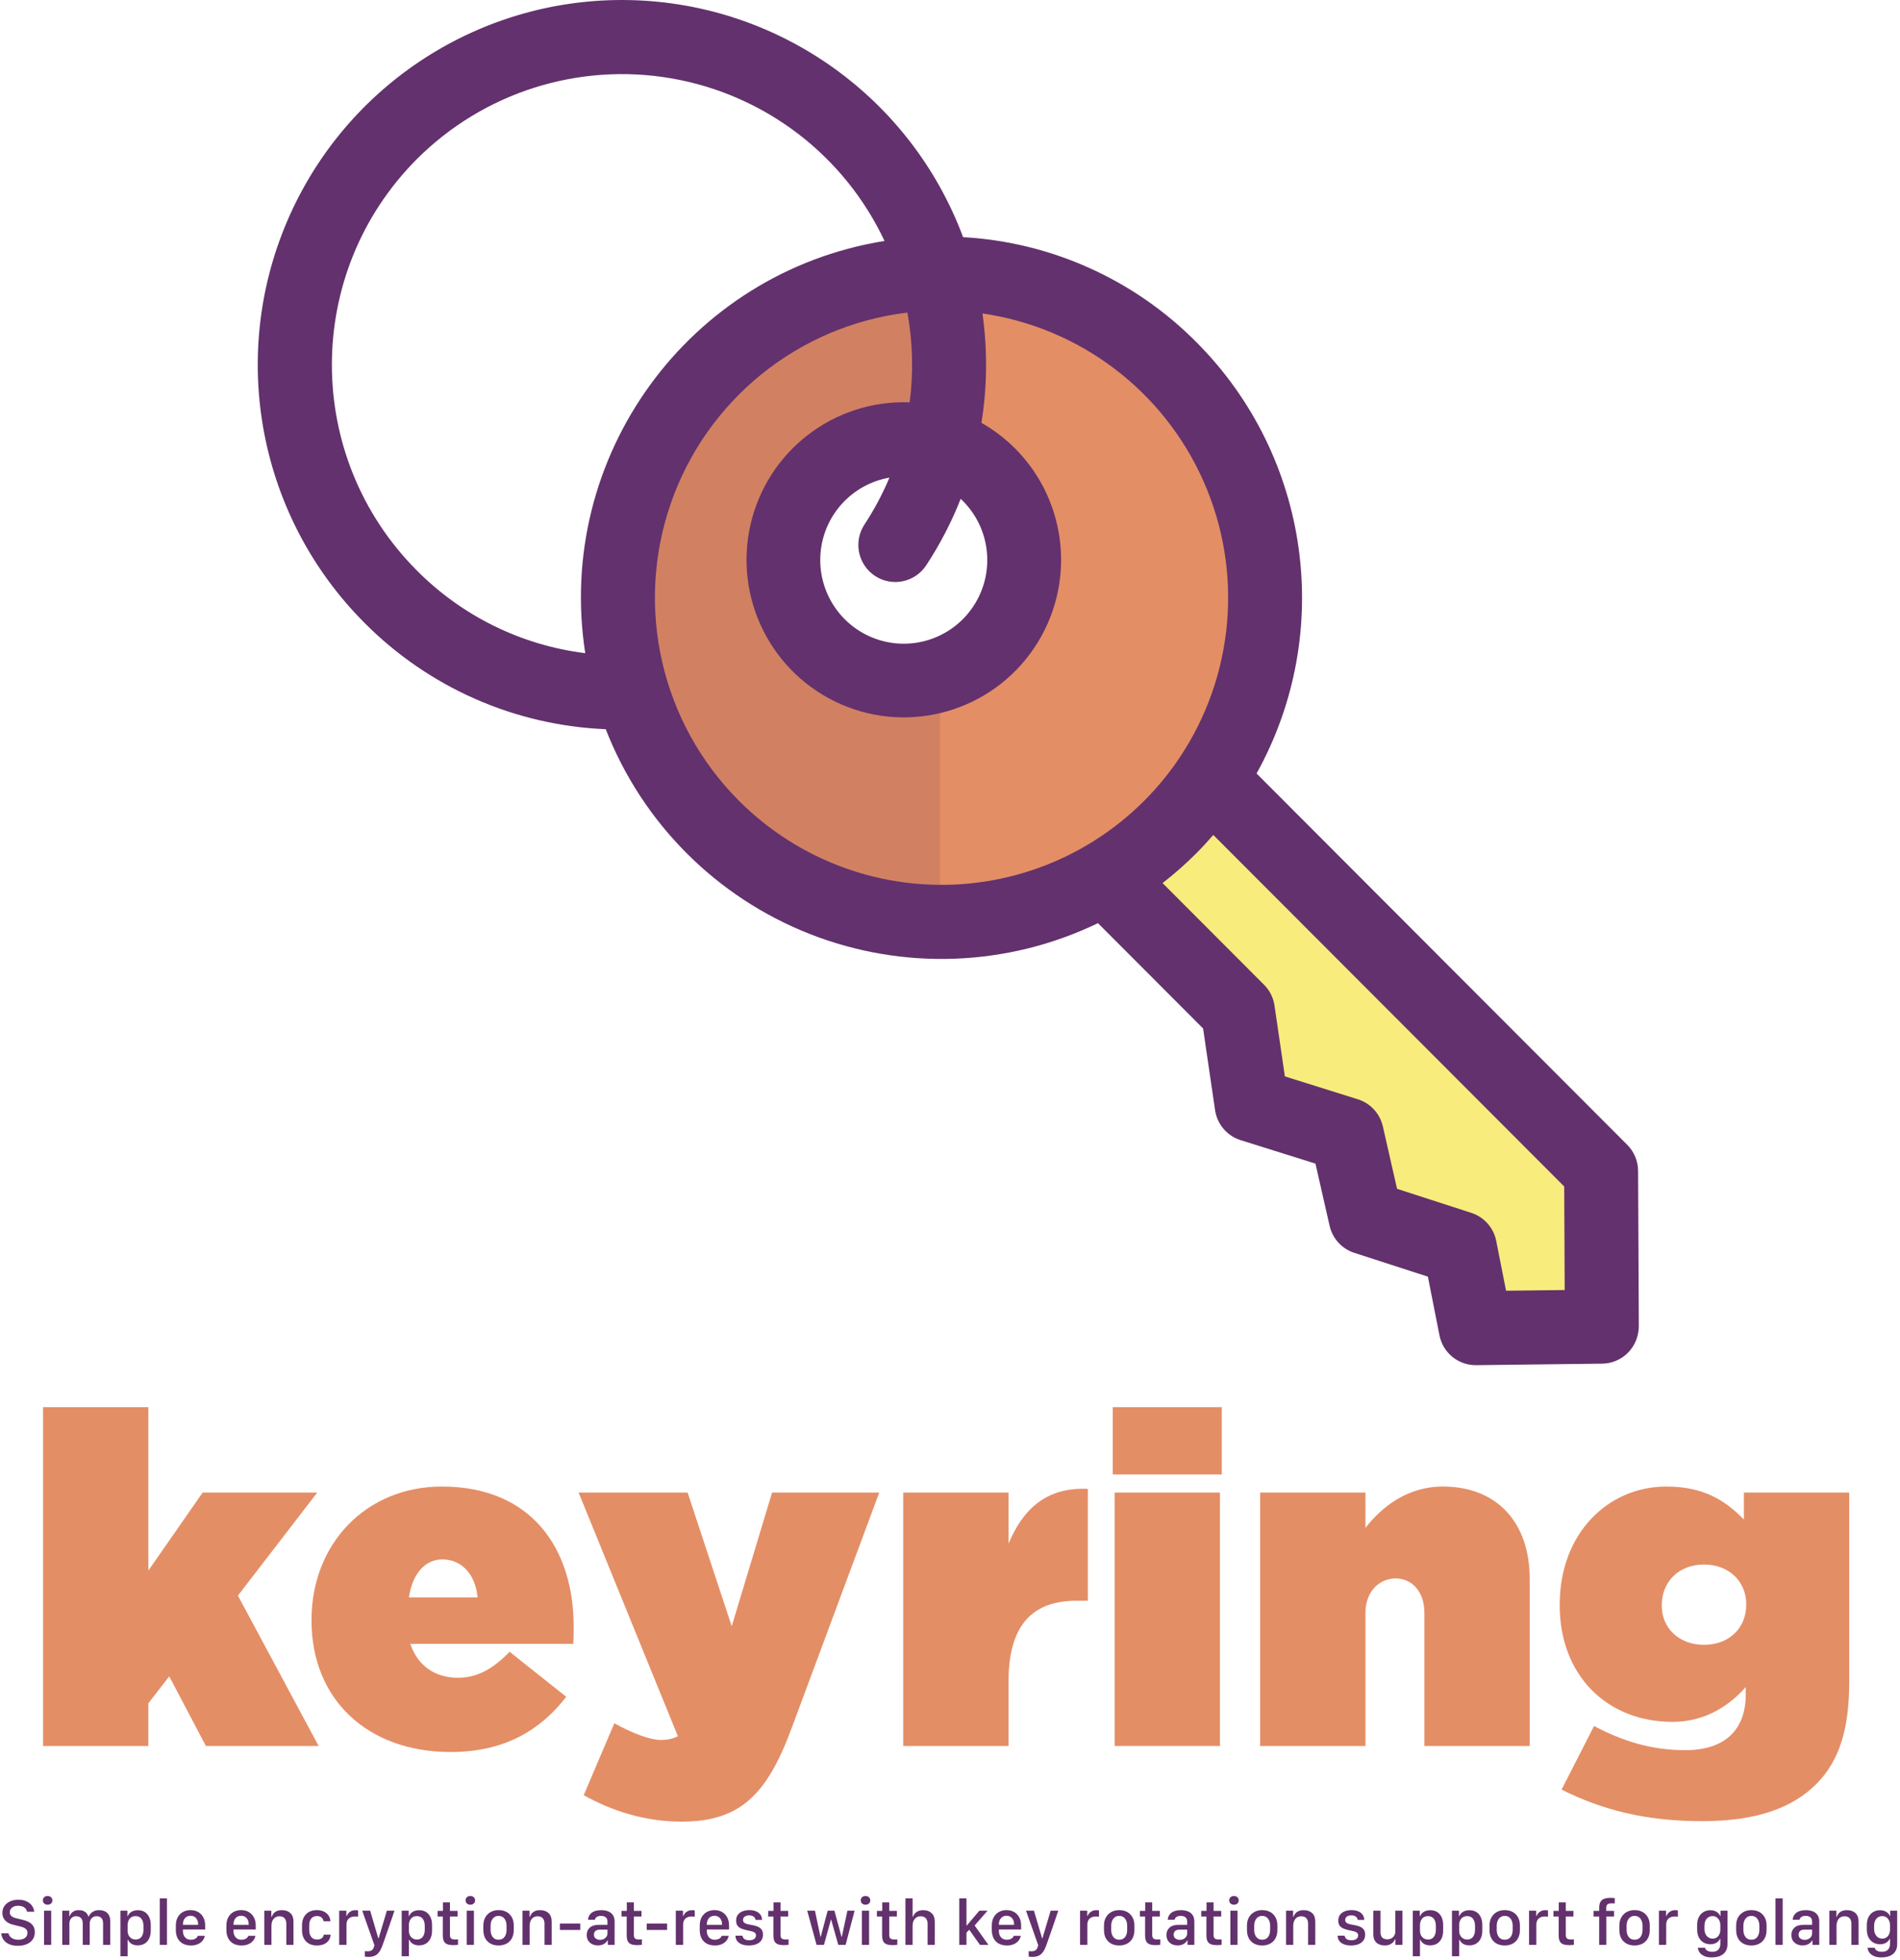 <?xml version="1.0" encoding="UTF-8"?>
<svg width="516px" height="532px" viewBox="0 0 516 532" version="1.1" xmlns="http://www.w3.org/2000/svg" xmlns:xlink="http://www.w3.org/1999/xlink">
    <title>Group 2</title>
    <g id="Page-1" stroke="none" stroke-width="1" fill="none" fill-rule="evenodd">
        <g id="Group-2" transform="translate(0.34, 0)" fill-rule="nonzero">
            <g id="Group" transform="translate(69.66, 0)">
                <path d="M185.092,120.71 C169.312,115.83 152.372,123.504 145.62,138.603 C138.868,153.697 144.426,171.463 158.576,180.006 C172.721,188.544 191.007,185.17 201.186,172.144 C211.364,159.114 210.231,140.532 198.553,128.838 C194.791,125.071 190.175,122.281 185.092,120.71 Z M184.255,74.256 C226.321,73.562 262.981,102.804 271.699,144.02 C280.417,185.231 258.752,226.852 220.022,243.295 C181.291,259.739 136.353,246.395 112.835,211.465 C89.318,176.535 93.816,129.816 123.563,100.028 C139.67,83.851 161.448,74.606 184.255,74.256 Z" id="Shape" fill="#E48E66"></path>
                <path d="M185.092,120.71 C185.166,120.736 185.236,120.762 185.306,120.784 L185.306,74.265 C184.957,74.265 184.608,74.252 184.255,74.255 C136.078,75.038 97.513,114.52 97.801,162.772 C98.088,211.02 137.124,250.04 185.306,250.245 L185.306,183.183 C171.893,187.435 157.263,182.612 148.999,171.21 C140.729,159.808 140.677,144.391 148.868,132.932 C157.059,121.474 171.653,116.554 185.092,120.714 L185.092,120.71 Z" id="Path" fill="#D18162"></path>
                <path d="M364.827,317.913 L365.028,359.862 L364.993,360.154 L330.778,360.564 L326.493,338.844 L300.883,330.55 L295.761,308.035 L269.929,299.933 L266.189,274.454 L230.68,238.895 L230.244,238.136 C241.534,231.462 251.202,222.365 258.556,211.496 L364.827,317.913 Z" id="Path" fill="#F8EC7D"></path>
                <path d="M254.938,92.917 C238.055,75.889 215.479,65.727 191.557,64.382 C177.411,26.463 141.64,0.979 101.227,0.028 C60.813,-0.924 23.892,22.853 7.981,60.065 C-7.926,97.282 0.387,140.445 28.97,169.071 C46.398,186.632 69.806,196.951 94.509,197.964 C104.422,223.399 124.483,243.54 149.857,253.532 C175.232,263.528 203.618,262.471 228.182,250.616 L256.734,279.212 L259.99,301.395 C260.553,305.215 263.247,308.375 266.926,309.527 L287.252,315.9 L291.093,332.78 C291.877,336.238 294.423,339.027 297.793,340.118 L317.784,346.587 L320.927,362.511 C321.855,367.221 325.983,370.617 330.778,370.617 L330.9,370.617 L365.115,370.203 C370.163,370.146 374.383,366.335 374.971,361.311 L375.002,361.023 C375.05,360.621 375.071,360.215 375.071,359.809 L374.871,317.86 C374.858,315.211 373.798,312.67 371.928,310.798 L271.259,209.99 C292.518,171.69 285.862,123.918 254.938,92.917 Z M167.616,156.338 C172.25,159.398 178.479,158.119 181.531,153.483 C185.271,147.809 188.409,141.759 190.898,135.429 C191.081,135.604 191.269,135.765 191.448,135.949 C198.858,143.339 200.262,154.841 194.843,163.802 C189.429,172.76 178.597,176.85 168.623,173.702 C158.65,170.551 152.12,160.982 152.813,150.532 C153.506,140.082 161.243,131.466 171.548,129.667 C169.687,134.111 167.416,138.376 164.765,142.405 C161.714,147.045 162.991,153.282 167.621,156.338 L167.616,156.338 Z M43.172,43.233 C61.319,25.066 87.164,16.881 112.447,21.294 C137.726,25.708 159.282,42.168 170.219,65.413 C116.989,73.968 80.665,123.979 88.939,177.325 C71.602,175.169 55.491,167.255 43.176,154.845 C12.453,124.001 12.453,74.077 43.172,43.233 Z M130.66,217.371 C109.592,196.27 102.399,164.977 112.138,136.774 C121.88,108.571 146.845,88.412 176.435,84.859 C177.891,92.904 178.1,101.128 177.045,109.234 C156.531,108.47 138.375,122.425 133.811,142.466 C129.243,162.51 139.561,182.97 158.379,191.185 C177.198,199.404 199.189,193.053 210.75,176.068 C222.315,159.084 220.17,136.263 205.654,121.727 C202.938,119.021 199.874,116.685 196.539,114.795 C198.117,104.965 198.209,94.951 196.814,85.095 C223.335,88.936 246.019,106.161 256.869,130.693 C267.719,155.225 265.213,183.62 250.235,205.869 C237.236,225.167 216.299,237.634 193.161,239.865 C170.023,242.091 147.102,233.845 130.668,217.38 L130.66,217.371 Z M354.937,350.215 L339.013,350.407 L336.345,336.892 C335.639,333.313 333.049,330.397 329.584,329.271 L309.41,322.741 L305.556,305.8 C304.759,302.308 302.174,299.505 298.765,298.436 L278.948,292.22 L276.128,272.991 C275.814,270.852 274.82,268.871 273.29,267.343 L245.727,239.738 C248.966,237.219 252.048,234.5 254.947,231.597 C256.529,230.008 258.038,228.354 259.507,226.673 L354.806,322.103 L354.937,350.215 Z" id="Shape" fill="#63316D"></path>
            </g>
            <g id="Simple-encryption-at" transform="translate(0, 514.723)" fill="#63316D">
                <path d="M0,10.123 C0.035,10.603 0.157,11.049 0.365,11.461 C0.574,11.872 0.869,12.232 1.248,12.541 C1.628,12.849 2.088,13.089 2.627,13.261 C3.167,13.432 3.786,13.518 4.485,13.518 C5.453,13.518 6.282,13.364 6.971,13.057 C7.661,12.749 8.19,12.319 8.559,11.766 C8.929,11.213 9.113,10.569 9.113,9.833 C9.113,9.206 8.988,8.676 8.739,8.242 C8.49,7.809 8.129,7.451 7.656,7.171 C7.184,6.89 6.611,6.667 5.937,6.503 L3.977,6.018 C3.443,5.89 3.032,5.695 2.745,5.432 C2.458,5.169 2.315,4.841 2.315,4.449 C2.315,3.918 2.523,3.486 2.94,3.151 C3.357,2.817 3.917,2.65 4.62,2.65 C5.068,2.65 5.46,2.719 5.795,2.856 C6.129,2.994 6.4,3.185 6.607,3.429 C6.813,3.674 6.948,3.957 7.01,4.278 L8.945,4.278 C8.897,3.664 8.694,3.111 8.334,2.617 C7.975,2.124 7.483,1.734 6.859,1.446 C6.235,1.158 5.497,1.015 4.643,1.015 C3.799,1.015 3.051,1.164 2.399,1.462 C1.748,1.76 1.237,2.176 0.866,2.709 C0.496,3.242 0.31,3.861 0.31,4.566 C0.31,5.135 0.428,5.636 0.662,6.068 C0.897,6.5 1.234,6.86 1.673,7.149 C2.113,7.437 2.637,7.655 3.246,7.802 L5.216,8.292 C5.864,8.45 6.342,8.662 6.652,8.928 C6.961,9.194 7.116,9.553 7.116,10.007 C7.116,10.379 7.019,10.705 6.825,10.986 C6.631,11.266 6.349,11.483 5.979,11.638 C5.61,11.793 5.162,11.871 4.635,11.871 C4.261,11.871 3.922,11.829 3.616,11.744 C3.31,11.659 3.042,11.539 2.811,11.384 C2.58,11.228 2.393,11.044 2.249,10.83 C2.106,10.617 2.01,10.381 1.96,10.123 L0,10.123 Z" id="Path"></path>
                <path d="M11.618,13.277 L13.565,13.277 L13.565,3.991 L11.618,3.991 L11.618,13.277 Z M11.299,1.192 C11.299,1.537 11.42,1.82 11.661,2.04 C11.903,2.261 12.21,2.371 12.581,2.371 C12.966,2.371 13.28,2.261 13.522,2.04 C13.763,1.82 13.884,1.537 13.884,1.192 C13.884,0.84 13.763,0.554 13.52,0.332 C13.278,0.111 12.964,0 12.581,0 C12.208,0 11.901,0.11 11.66,0.331 C11.419,0.552 11.299,0.839 11.299,1.192 Z" id="Shape"></path>
                <path d="M16.564,13.277 L18.511,13.277 L18.511,7.495 C18.511,7.081 18.59,6.723 18.748,6.422 C18.906,6.121 19.123,5.889 19.398,5.727 C19.674,5.565 19.987,5.483 20.337,5.483 C20.698,5.483 21.012,5.559 21.279,5.709 C21.547,5.86 21.755,6.077 21.906,6.362 C22.056,6.646 22.131,6.992 22.131,7.397 L22.131,13.277 L24.03,13.277 L24.03,7.512 C24.03,7.099 24.112,6.741 24.278,6.439 C24.443,6.137 24.666,5.902 24.945,5.735 C25.225,5.567 25.539,5.483 25.889,5.483 C26.259,5.483 26.576,5.557 26.839,5.704 C27.102,5.851 27.303,6.063 27.442,6.339 C27.581,6.616 27.65,6.951 27.65,7.345 L27.65,13.277 L29.597,13.277 L29.597,6.768 C29.597,5.849 29.329,5.132 28.795,4.617 C28.261,4.103 27.52,3.846 26.572,3.846 C26.048,3.846 25.596,3.93 25.217,4.098 C24.838,4.266 24.528,4.483 24.286,4.749 C24.044,5.015 23.866,5.295 23.751,5.589 L23.669,5.589 C23.574,5.256 23.414,4.959 23.19,4.696 C22.966,4.434 22.68,4.227 22.332,4.074 C21.984,3.922 21.575,3.846 21.105,3.846 C20.54,3.846 20.085,3.937 19.741,4.12 C19.397,4.302 19.136,4.521 18.956,4.775 C18.776,5.03 18.65,5.27 18.577,5.496 L18.479,5.496 L18.479,3.991 L16.564,3.991 L16.564,13.277 Z" id="Path"></path>
                <path d="M37.059,13.408 C37.791,13.408 38.423,13.244 38.954,12.916 C39.486,12.589 39.894,12.121 40.179,11.515 C40.465,10.908 40.607,10.185 40.607,9.344 L40.607,7.912 C40.607,7.076 40.466,6.355 40.184,5.749 C39.901,5.143 39.499,4.677 38.976,4.35 C38.453,4.023 37.83,3.86 37.105,3.86 C36.774,3.86 36.462,3.896 36.171,3.968 C35.88,4.041 35.615,4.147 35.376,4.286 C35.138,4.425 34.932,4.594 34.758,4.792 C34.585,4.99 34.451,5.214 34.357,5.461 L34.26,5.461 L34.26,3.984 L32.361,3.984 L32.361,16.358 L34.312,16.358 L34.312,11.88 L34.409,11.88 C34.551,12.207 34.748,12.483 35,12.71 C35.252,12.936 35.553,13.109 35.902,13.229 C36.252,13.348 36.637,13.408 37.059,13.408 Z M36.507,11.809 C36.071,11.809 35.689,11.709 35.359,11.509 C35.029,11.309 34.772,11.028 34.588,10.667 C34.404,10.305 34.312,9.888 34.312,9.414 L34.312,8.005 C34.312,7.478 34.399,7.024 34.575,6.644 C34.75,6.264 35,5.972 35.323,5.768 C35.646,5.565 36.03,5.463 36.474,5.463 C36.933,5.463 37.323,5.57 37.644,5.783 C37.966,5.997 38.209,6.307 38.375,6.713 C38.541,7.12 38.624,7.613 38.624,8.193 L38.624,9.089 C38.624,9.664 38.541,10.154 38.375,10.559 C38.209,10.963 37.969,11.273 37.654,11.488 C37.34,11.702 36.957,11.809 36.507,11.809 Z" id="Shape"></path>
                <polygon id="Path" points="43.054 13.277 45.003 13.277 45.003 0.647 43.054 0.647"></polygon>
                <path d="M51.521,13.435 C52.146,13.435 52.687,13.35 53.146,13.181 C53.604,13.011 53.985,12.792 54.288,12.524 C54.591,12.256 54.824,11.97 54.985,11.667 C55.147,11.363 55.242,11.077 55.27,10.809 L53.361,10.809 C53.317,11 53.214,11.176 53.051,11.338 C52.887,11.501 52.674,11.63 52.411,11.728 C52.149,11.825 51.848,11.873 51.509,11.873 C50.823,11.873 50.29,11.652 49.911,11.21 C49.531,10.767 49.341,10.215 49.341,9.551 L49.341,9.095 L55.374,9.095 L55.374,8.004 C55.374,7.15 55.205,6.411 54.865,5.788 C54.526,5.165 54.059,4.683 53.464,4.342 C52.869,4.002 52.181,3.832 51.402,3.832 C50.648,3.832 49.97,3.997 49.368,4.326 C48.766,4.656 48.29,5.131 47.94,5.753 C47.591,6.374 47.416,7.124 47.416,8.004 L47.416,9.261 C47.416,10.132 47.582,10.88 47.914,11.505 C48.246,12.13 48.719,12.608 49.334,12.939 C49.948,13.27 50.677,13.435 51.521,13.435 Z M49.341,7.822 C49.341,7.8 49.341,7.779 49.341,7.76 C49.341,7.74 49.341,7.72 49.341,7.698 C49.341,7.231 49.428,6.822 49.6,6.474 C49.773,6.125 50.014,5.853 50.325,5.66 C50.635,5.466 50.997,5.369 51.411,5.369 C51.825,5.369 52.185,5.466 52.493,5.66 C52.801,5.853 53.041,6.125 53.211,6.474 C53.381,6.822 53.467,7.231 53.467,7.698 C53.467,7.72 53.467,7.74 53.467,7.76 C53.467,7.779 53.467,7.8 53.467,7.822 L49.341,7.822 Z" id="Shape"></path>
                <path d="M65.257,13.435 C65.882,13.435 66.424,13.35 66.882,13.181 C67.341,13.011 67.722,12.792 68.025,12.524 C68.328,12.256 68.56,11.97 68.722,11.667 C68.884,11.363 68.979,11.077 69.006,10.809 L67.098,10.809 C67.054,11 66.951,11.176 66.787,11.338 C66.624,11.501 66.411,11.63 66.148,11.728 C65.885,11.825 65.585,11.873 65.246,11.873 C64.56,11.873 64.027,11.652 63.647,11.21 C63.268,10.767 63.078,10.215 63.078,9.551 L63.078,9.095 L69.111,9.095 L69.111,8.004 C69.111,7.15 68.941,6.411 68.602,5.788 C68.263,5.165 67.796,4.683 67.201,4.342 C66.606,4.002 65.918,3.832 65.138,3.832 C64.384,3.832 63.707,3.997 63.105,4.326 C62.503,4.656 62.027,5.131 61.677,5.753 C61.327,6.374 61.152,7.124 61.152,8.004 L61.152,9.261 C61.152,10.132 61.318,10.88 61.651,11.505 C61.983,12.13 62.456,12.608 63.07,12.939 C63.685,13.27 64.414,13.435 65.257,13.435 Z M63.078,7.822 C63.078,7.8 63.078,7.779 63.078,7.76 C63.078,7.74 63.078,7.72 63.078,7.698 C63.078,7.231 63.164,6.822 63.337,6.474 C63.51,6.125 63.751,5.853 64.062,5.66 C64.372,5.466 64.734,5.369 65.148,5.369 C65.561,5.369 65.922,5.466 66.23,5.66 C66.538,5.853 66.777,6.125 66.948,6.474 C67.118,6.822 67.203,7.231 67.203,7.698 C67.203,7.72 67.203,7.74 67.203,7.76 C67.203,7.779 67.203,7.8 67.203,7.822 L63.078,7.822 Z" id="Shape"></path>
                <path d="M71.434,13.277 L73.381,13.277 L73.381,8.117 C73.381,7.613 73.464,7.165 73.63,6.772 C73.796,6.379 74.043,6.07 74.369,5.844 C74.695,5.619 75.097,5.506 75.575,5.506 C75.943,5.506 76.264,5.58 76.54,5.729 C76.815,5.877 77.031,6.103 77.185,6.406 C77.34,6.71 77.418,7.098 77.418,7.57 L77.418,13.277 L79.364,13.277 L79.364,6.999 C79.364,5.938 79.077,5.148 78.502,4.627 C77.928,4.106 77.173,3.846 76.238,3.846 C75.614,3.846 75.111,3.946 74.728,4.147 C74.346,4.347 74.057,4.587 73.861,4.867 C73.665,5.146 73.527,5.409 73.447,5.653 L73.349,5.653 L73.349,3.991 L71.434,3.991 L71.434,13.277 Z" id="Path"></path>
                <path d="M81.683,9.279 C81.683,10.134 81.845,10.871 82.168,11.491 C82.492,12.111 82.953,12.59 83.551,12.928 C84.149,13.266 84.86,13.435 85.684,13.435 C86.516,13.435 87.206,13.299 87.754,13.027 C88.303,12.755 88.716,12.394 88.996,11.946 C89.275,11.499 89.422,11.015 89.436,10.495 L87.595,10.495 C87.55,10.739 87.461,10.961 87.327,11.161 C87.193,11.362 86.998,11.521 86.743,11.64 C86.488,11.758 86.152,11.817 85.736,11.817 C85.082,11.817 84.569,11.589 84.197,11.133 C83.825,10.676 83.639,10.059 83.639,9.281 L83.639,7.98 C83.639,7.209 83.817,6.595 84.174,6.138 C84.531,5.681 85.051,5.452 85.733,5.452 C86.164,5.452 86.506,5.529 86.76,5.682 C87.013,5.836 87.2,6.022 87.321,6.241 C87.441,6.461 87.515,6.669 87.543,6.866 L89.384,6.866 C89.374,6.338 89.226,5.844 88.94,5.383 C88.654,4.923 88.239,4.549 87.695,4.263 C87.151,3.976 86.482,3.832 85.688,3.832 C84.871,3.832 84.162,4.001 83.562,4.339 C82.963,4.678 82.5,5.154 82.173,5.768 C81.846,6.382 81.683,7.105 81.683,7.936 L81.683,9.279 Z" id="Path"></path>
                <path d="M91.777,13.277 L93.758,13.277 L93.758,7.747 C93.758,7.329 93.843,6.956 94.013,6.626 C94.183,6.297 94.441,6.038 94.786,5.848 C95.132,5.658 95.566,5.563 96.09,5.563 C96.253,5.563 96.411,5.568 96.564,5.58 C96.716,5.591 96.835,5.607 96.921,5.628 L96.921,3.906 C96.828,3.888 96.728,3.875 96.619,3.866 C96.51,3.857 96.391,3.852 96.263,3.852 C95.748,3.852 95.322,3.941 94.987,4.119 C94.651,4.298 94.391,4.509 94.207,4.753 C94.023,4.997 93.895,5.223 93.823,5.433 L93.726,5.433 L93.726,3.991 L91.777,3.991 L91.777,13.277 Z" id="Path"></path>
                <path d="M106.792,3.991 L104.724,3.991 L102.484,11.504 L102.402,11.504 L100.188,3.991 L98.031,3.991 L101.339,13.348 L101.261,13.644 C101.149,14.131 100.952,14.482 100.671,14.697 C100.39,14.911 99.988,15.019 99.465,15.019 C99.359,15.019 99.232,15.013 99.085,15.001 C98.937,14.989 98.827,14.978 98.753,14.968 L98.753,16.445 C98.88,16.473 99.046,16.495 99.253,16.511 C99.459,16.526 99.65,16.534 99.824,16.534 C100.725,16.534 101.455,16.315 102.013,15.876 C102.571,15.438 103.043,14.706 103.428,13.683 L103.626,13.156 C103.833,12.572 104.057,11.934 104.299,11.243 C104.541,10.552 104.796,9.818 105.065,9.04 C105.334,8.262 105.614,7.449 105.904,6.602 C106.193,5.755 106.49,4.885 106.792,3.991 Z" id="Path"></path>
                <path d="M113.449,13.408 C114.181,13.408 114.813,13.244 115.344,12.916 C115.875,12.589 116.284,12.121 116.569,11.515 C116.854,10.908 116.997,10.185 116.997,9.344 L116.997,7.912 C116.997,7.076 116.856,6.355 116.573,5.749 C116.291,5.143 115.888,4.677 115.366,4.35 C114.843,4.023 114.219,3.86 113.494,3.86 C113.163,3.86 112.852,3.896 112.561,3.968 C112.269,4.041 112.005,4.147 111.766,4.286 C111.527,4.425 111.321,4.594 111.148,4.792 C110.974,4.99 110.841,5.214 110.747,5.461 L110.649,5.461 L110.649,3.984 L108.75,3.984 L108.75,16.358 L110.701,16.358 L110.701,11.88 L110.799,11.88 C110.941,12.207 111.138,12.483 111.39,12.71 C111.642,12.936 111.942,13.109 112.292,13.229 C112.641,13.348 113.027,13.408 113.449,13.408 Z M112.897,11.809 C112.461,11.809 112.078,11.709 111.748,11.509 C111.419,11.309 111.162,11.028 110.977,10.667 C110.793,10.305 110.701,9.888 110.701,9.414 L110.701,8.005 C110.701,7.478 110.789,7.024 110.965,6.644 C111.14,6.264 111.389,5.972 111.713,5.768 C112.036,5.565 112.42,5.463 112.864,5.463 C113.323,5.463 113.713,5.57 114.034,5.783 C114.355,5.997 114.599,6.307 114.765,6.713 C114.931,7.12 115.014,7.613 115.014,8.193 L115.014,9.089 C115.014,9.664 114.931,10.154 114.765,10.559 C114.599,10.963 114.358,11.273 114.044,11.488 C113.729,11.702 113.347,11.809 112.897,11.809 Z" id="Shape"></path>
                <path d="M119.946,4.048 L118.503,4.048 L118.503,5.576 L119.918,5.576 L119.918,10.663 C119.918,11.282 120.002,11.789 120.168,12.186 C120.334,12.582 120.626,12.874 121.043,13.061 C121.46,13.248 122.045,13.342 122.798,13.342 C123.018,13.342 123.261,13.331 123.528,13.31 C123.795,13.288 123.968,13.27 124.044,13.255 L124.044,11.761 C123.968,11.767 123.854,11.775 123.703,11.785 C123.552,11.796 123.411,11.801 123.28,11.801 C122.756,11.801 122.388,11.712 122.175,11.534 C121.962,11.357 121.856,11.015 121.856,10.509 L121.856,5.576 L123.934,5.576 L123.934,4.048 L121.856,4.048 L121.856,1.727 L119.946,1.727 L119.946,4.048 Z" id="Path"></path>
                <path d="M126.421,13.277 L128.367,13.277 L128.367,3.991 L126.421,3.991 L126.421,13.277 Z M126.101,1.192 C126.101,1.537 126.222,1.82 126.464,2.04 C126.706,2.261 127.012,2.371 127.383,2.371 C127.768,2.371 128.082,2.261 128.324,2.04 C128.566,1.82 128.687,1.537 128.687,1.192 C128.687,0.84 128.565,0.554 128.323,0.332 C128.08,0.111 127.767,0 127.383,0 C127.011,0 126.704,0.11 126.463,0.331 C126.222,0.552 126.101,0.839 126.101,1.192 Z" id="Shape"></path>
                <path d="M135.065,3.832 C134.254,3.832 133.537,4.005 132.915,4.351 C132.293,4.696 131.806,5.182 131.455,5.809 C131.104,6.435 130.928,7.173 130.928,8.022 L130.928,9.223 C130.928,10.122 131.103,10.886 131.452,11.513 C131.801,12.14 132.285,12.617 132.905,12.945 C133.525,13.272 134.245,13.435 135.065,13.435 C135.875,13.435 136.589,13.271 137.209,12.941 C137.828,12.612 138.313,12.133 138.663,11.505 C139.014,10.877 139.189,10.115 139.189,9.218 L139.189,8.015 C139.189,7.145 139.014,6.396 138.663,5.771 C138.313,5.145 137.828,4.665 137.209,4.332 C136.589,3.999 135.875,3.832 135.065,3.832 Z M135.069,5.403 C135.533,5.403 135.926,5.521 136.246,5.758 C136.567,5.994 136.811,6.315 136.977,6.723 C137.143,7.13 137.226,7.594 137.226,8.114 L137.226,9.158 C137.226,9.677 137.146,10.141 136.986,10.549 C136.825,10.958 136.586,11.279 136.267,11.513 C135.948,11.747 135.549,11.864 135.069,11.864 C134.589,11.864 134.188,11.747 133.864,11.512 C133.54,11.277 133.297,10.955 133.135,10.547 C132.972,10.139 132.891,9.676 132.891,9.158 L132.891,8.114 C132.891,7.595 132.976,7.132 133.147,6.725 C133.317,6.318 133.564,5.995 133.888,5.759 C134.212,5.522 134.606,5.403 135.069,5.403 Z" id="Shape"></path>
                <path d="M141.551,13.277 L143.498,13.277 L143.498,8.117 C143.498,7.613 143.581,7.165 143.747,6.772 C143.914,6.379 144.16,6.07 144.486,5.844 C144.812,5.619 145.214,5.506 145.692,5.506 C146.06,5.506 146.381,5.58 146.657,5.729 C146.932,5.877 147.148,6.103 147.302,6.406 C147.457,6.71 147.535,7.098 147.535,7.57 L147.535,13.277 L149.481,13.277 L149.481,6.999 C149.481,5.938 149.194,5.148 148.62,4.627 C148.045,4.106 147.29,3.846 146.355,3.846 C145.731,3.846 145.228,3.946 144.845,4.147 C144.463,4.347 144.174,4.587 143.978,4.867 C143.782,5.146 143.644,5.409 143.564,5.653 L143.466,5.653 L143.466,3.991 L141.551,3.991 L141.551,13.277 Z" id="Path"></path>
                <polygon id="Path" points="157.251 9.221 157.251 7.488 151.714 7.488 151.714 9.221"></polygon>
                <path d="M162.044,13.422 C162.504,13.422 162.902,13.359 163.238,13.233 C163.574,13.107 163.857,12.941 164.085,12.735 C164.314,12.53 164.497,12.308 164.634,12.072 L164.725,12.072 L164.725,13.277 L166.577,13.277 L166.577,6.985 C166.577,6.214 166.413,5.598 166.084,5.139 C165.755,4.68 165.315,4.35 164.765,4.148 C164.215,3.947 163.608,3.846 162.942,3.846 C162.366,3.846 161.859,3.908 161.422,4.032 C160.986,4.156 160.619,4.334 160.323,4.565 C160.027,4.796 159.798,5.071 159.636,5.388 C159.474,5.705 159.378,6.057 159.349,6.444 L161.208,6.444 C161.26,6.238 161.35,6.057 161.478,5.901 C161.606,5.744 161.785,5.621 162.015,5.531 C162.244,5.442 162.535,5.397 162.887,5.397 C163.421,5.397 163.846,5.524 164.161,5.779 C164.476,6.033 164.634,6.426 164.634,6.955 L164.634,7.832 L162.285,7.832 C161.215,7.832 160.4,8.084 159.841,8.588 C159.282,9.092 159.002,9.756 159.002,10.58 C159.002,11.448 159.284,12.138 159.848,12.652 C160.413,13.165 161.145,13.422 162.044,13.422 Z M162.643,11.905 C162.206,11.905 161.816,11.789 161.474,11.557 C161.132,11.324 160.96,10.965 160.96,10.478 C160.96,10.09 161.09,9.77 161.35,9.516 C161.61,9.263 162.025,9.136 162.594,9.136 L164.634,9.136 L164.634,10.136 C164.634,10.475 164.545,10.777 164.367,11.044 C164.189,11.31 163.951,11.52 163.652,11.674 C163.353,11.828 163.016,11.905 162.643,11.905 Z" id="Shape"></path>
                <path d="M169.887,4.048 L168.444,4.048 L168.444,5.576 L169.86,5.576 L169.86,10.663 C169.86,11.282 169.943,11.789 170.109,12.186 C170.276,12.582 170.567,12.874 170.985,13.061 C171.402,13.248 171.987,13.342 172.74,13.342 C172.959,13.342 173.202,13.331 173.47,13.31 C173.737,13.288 173.909,13.27 173.986,13.255 L173.986,11.761 C173.909,11.767 173.796,11.775 173.645,11.785 C173.494,11.796 173.353,11.801 173.221,11.801 C172.698,11.801 172.33,11.712 172.117,11.534 C171.904,11.357 171.797,11.015 171.797,10.509 L171.797,5.576 L173.875,5.576 L173.875,4.048 L171.797,4.048 L171.797,1.727 L169.887,1.727 L169.887,4.048 Z" id="Path"></path>
                <polygon id="Path" points="180.827 9.221 180.827 7.488 175.29 7.488 175.29 9.221"></polygon>
                <path d="M183.198,13.277 L185.178,13.277 L185.178,7.747 C185.178,7.329 185.263,6.956 185.433,6.626 C185.604,6.297 185.861,6.038 186.207,5.848 C186.553,5.658 186.987,5.563 187.51,5.563 C187.674,5.563 187.832,5.568 187.985,5.58 C188.137,5.591 188.256,5.607 188.341,5.628 L188.341,3.906 C188.249,3.888 188.148,3.875 188.039,3.866 C187.93,3.857 187.812,3.852 187.684,3.852 C187.169,3.852 186.743,3.941 186.408,4.119 C186.072,4.298 185.812,4.509 185.628,4.753 C185.443,4.997 185.316,5.223 185.244,5.433 L185.146,5.433 L185.146,3.991 L183.198,3.991 L183.198,13.277 Z" id="Path"></path>
                <path d="M193.802,13.435 C194.427,13.435 194.968,13.35 195.427,13.181 C195.885,13.011 196.266,12.792 196.569,12.524 C196.872,12.256 197.105,11.97 197.267,11.667 C197.428,11.363 197.523,11.077 197.551,10.809 L195.642,10.809 C195.599,11 195.495,11.176 195.332,11.338 C195.168,11.501 194.955,11.63 194.692,11.728 C194.43,11.825 194.129,11.873 193.791,11.873 C193.104,11.873 192.571,11.652 192.192,11.21 C191.812,10.767 191.622,10.215 191.622,9.551 L191.622,9.095 L197.655,9.095 L197.655,8.004 C197.655,7.15 197.486,6.411 197.147,5.788 C196.808,5.165 196.34,4.683 195.745,4.342 C195.15,4.002 194.462,3.832 193.683,3.832 C192.929,3.832 192.251,3.997 191.649,4.326 C191.047,4.656 190.571,5.131 190.221,5.753 C189.872,6.374 189.697,7.124 189.697,8.004 L189.697,9.261 C189.697,10.132 189.863,10.88 190.195,11.505 C190.527,12.13 191,12.608 191.615,12.939 C192.229,13.27 192.958,13.435 193.802,13.435 Z M191.622,7.822 C191.622,7.8 191.622,7.779 191.622,7.76 C191.622,7.74 191.622,7.72 191.622,7.698 C191.622,7.231 191.709,6.822 191.881,6.474 C192.054,6.125 192.296,5.853 192.606,5.66 C192.916,5.466 193.278,5.369 193.692,5.369 C194.106,5.369 194.466,5.466 194.775,5.66 C195.083,5.853 195.322,6.125 195.492,6.474 C195.663,6.822 195.748,7.231 195.748,7.698 C195.748,7.72 195.748,7.74 195.748,7.76 C195.748,7.779 195.748,7.8 195.748,7.822 L191.622,7.822 Z" id="Shape"></path>
                <path d="M199.577,6.69 C199.577,7.295 199.715,7.769 199.993,8.113 C200.27,8.456 200.642,8.717 201.109,8.894 C201.576,9.071 202.091,9.218 202.655,9.335 C203.074,9.414 203.459,9.498 203.809,9.586 C204.16,9.674 204.441,9.801 204.653,9.968 C204.865,10.135 204.971,10.38 204.971,10.702 C204.971,10.942 204.907,11.161 204.78,11.359 C204.652,11.557 204.453,11.716 204.181,11.835 C203.91,11.954 203.556,12.014 203.12,12.014 C202.73,12.014 202.406,11.963 202.149,11.862 C201.892,11.76 201.695,11.617 201.56,11.431 C201.424,11.245 201.338,11.027 201.3,10.778 L199.403,10.778 C199.403,11.332 199.551,11.807 199.848,12.202 C200.145,12.598 200.565,12.902 201.108,13.116 C201.651,13.329 202.292,13.435 203.029,13.435 C203.814,13.435 204.494,13.319 205.068,13.086 C205.643,12.854 206.087,12.516 206.4,12.074 C206.713,11.631 206.87,11.098 206.87,10.473 C206.87,9.885 206.734,9.419 206.462,9.075 C206.191,8.732 205.824,8.468 205.361,8.285 C204.898,8.102 204.378,7.962 203.799,7.866 C203.543,7.822 203.278,7.774 203.003,7.723 C202.728,7.672 202.473,7.602 202.239,7.511 C202.005,7.421 201.814,7.297 201.668,7.14 C201.522,6.983 201.449,6.775 201.449,6.515 C201.449,6.118 201.603,5.809 201.911,5.588 C202.22,5.366 202.624,5.255 203.124,5.255 C203.501,5.255 203.813,5.316 204.06,5.437 C204.308,5.558 204.497,5.713 204.628,5.901 C204.76,6.09 204.834,6.287 204.851,6.491 L206.609,6.491 C206.609,5.94 206.465,5.466 206.176,5.071 C205.888,4.676 205.486,4.37 204.971,4.155 C204.457,3.94 203.858,3.832 203.176,3.832 C202.549,3.832 201.961,3.93 201.414,4.126 C200.866,4.321 200.423,4.629 200.084,5.048 C199.746,5.468 199.577,6.015 199.577,6.69 Z" id="Path"></path>
                <path d="M209.722,4.048 L208.279,4.048 L208.279,5.576 L209.695,5.576 L209.695,10.663 C209.695,11.282 209.778,11.789 209.944,12.186 C210.111,12.582 210.402,12.874 210.82,13.061 C211.237,13.248 211.822,13.342 212.575,13.342 C212.794,13.342 213.037,13.331 213.305,13.31 C213.572,13.288 213.744,13.27 213.821,13.255 L213.821,11.761 C213.744,11.767 213.631,11.775 213.48,11.785 C213.329,11.796 213.188,11.801 213.056,11.801 C212.533,11.801 212.165,11.712 211.952,11.534 C211.739,11.357 211.632,11.015 211.632,10.509 L211.632,5.576 L213.71,5.576 L213.71,4.048 L211.632,4.048 L211.632,1.727 L209.722,1.727 L209.722,4.048 Z" id="Path"></path>
                <polygon id="Path" points="231.751 3.991 229.806 3.991 228.279 11.068 228.197 11.068 226.268 3.991 224.437 3.991 222.558 11.068 222.476 11.068 220.981 3.991 218.88 3.991 221.426 13.277 223.426 13.277 225.325 6.419 225.384 6.419 227.324 13.277 229.308 13.277"></polygon>
                <path d="M233.738,13.277 L235.685,13.277 L235.685,3.991 L233.738,3.991 L233.738,13.277 Z M233.419,1.192 C233.419,1.537 233.54,1.82 233.782,2.04 C234.023,2.261 234.33,2.371 234.701,2.371 C235.086,2.371 235.4,2.261 235.642,2.04 C235.884,1.82 236.004,1.537 236.004,1.192 C236.004,0.84 235.883,0.554 235.64,0.332 C235.398,0.111 235.085,0 234.701,0 C234.328,0 234.021,0.11 233.78,0.331 C233.539,0.552 233.419,0.839 233.419,1.192 Z" id="Shape"></path>
                <path d="M239.249,4.048 L237.806,4.048 L237.806,5.576 L239.221,5.576 L239.221,10.663 C239.221,11.282 239.304,11.789 239.471,12.186 C239.637,12.582 239.929,12.874 240.346,13.061 C240.763,13.248 241.348,13.342 242.101,13.342 C242.321,13.342 242.564,13.331 242.831,13.31 C243.098,13.288 243.27,13.27 243.347,13.255 L243.347,11.761 C243.271,11.767 243.157,11.775 243.006,11.785 C242.855,11.796 242.714,11.801 242.583,11.801 C242.059,11.801 241.691,11.712 241.478,11.534 C241.265,11.357 241.159,11.015 241.159,10.509 L241.159,5.576 L243.237,5.576 L243.237,4.048 L241.159,4.048 L241.159,1.727 L239.249,1.727 L239.249,4.048 Z" id="Path"></path>
                <path d="M245.556,13.277 L247.503,13.277 L247.503,8.117 C247.503,7.613 247.587,7.165 247.756,6.772 C247.926,6.379 248.174,6.07 248.502,5.844 C248.829,5.619 249.226,5.506 249.691,5.506 C250.061,5.506 250.388,5.58 250.671,5.729 C250.954,5.877 251.175,6.105 251.336,6.413 C251.497,6.721 251.577,7.111 251.577,7.583 L251.577,13.277 L253.523,13.277 L253.523,7.012 C253.523,5.951 253.231,5.159 252.647,4.634 C252.063,4.108 251.321,3.846 250.421,3.846 C249.8,3.846 249.293,3.95 248.901,4.16 C248.509,4.369 248.211,4.615 248.007,4.899 C247.803,5.183 247.668,5.435 247.6,5.653 L247.503,5.653 L247.503,0.647 L245.556,0.647 L245.556,13.277 Z" id="Path"></path>
                <polygon id="Path" points="262.132 9.953 262.884 9.158 265.798 13.277 268.094 13.277 264.348 8.01 267.859 3.991 265.636 3.991 262.216 8.015 262.132 8.015 262.132 0.647 260.183 0.647 260.183 13.277 262.132 13.277"></polygon>
                <path d="M273.12,13.435 C273.745,13.435 274.286,13.35 274.745,13.181 C275.203,13.011 275.584,12.792 275.887,12.524 C276.19,12.256 276.423,11.97 276.584,11.667 C276.746,11.363 276.841,11.077 276.869,10.809 L274.96,10.809 C274.917,11 274.813,11.176 274.65,11.338 C274.486,11.501 274.273,11.63 274.01,11.728 C273.748,11.825 273.447,11.873 273.109,11.873 C272.422,11.873 271.889,11.652 271.51,11.21 C271.13,10.767 270.94,10.215 270.94,9.551 L270.94,9.095 L276.973,9.095 L276.973,8.004 C276.973,7.15 276.804,6.411 276.465,5.788 C276.125,5.165 275.658,4.683 275.063,4.342 C274.468,4.002 273.78,3.832 273.001,3.832 C272.247,3.832 271.569,3.997 270.967,4.326 C270.365,4.656 269.889,5.131 269.539,5.753 C269.19,6.374 269.015,7.124 269.015,8.004 L269.015,9.261 C269.015,10.132 269.181,10.88 269.513,11.505 C269.845,12.13 270.318,12.608 270.933,12.939 C271.547,13.27 272.276,13.435 273.12,13.435 Z M270.94,7.822 C270.94,7.8 270.94,7.779 270.94,7.76 C270.94,7.74 270.94,7.72 270.94,7.698 C270.94,7.231 271.027,6.822 271.199,6.474 C271.372,6.125 271.614,5.853 271.924,5.66 C272.234,5.466 272.596,5.369 273.01,5.369 C273.424,5.369 273.784,5.466 274.092,5.66 C274.4,5.853 274.64,6.125 274.81,6.474 C274.981,6.822 275.066,7.231 275.066,7.698 C275.066,7.72 275.066,7.74 275.066,7.76 C275.066,7.779 275.066,7.8 275.066,7.822 L270.94,7.822 Z" id="Shape"></path>
                <path d="M287.065,3.991 L284.996,3.991 L282.757,11.504 L282.675,11.504 L280.461,3.991 L278.303,3.991 L281.612,13.348 L281.534,13.644 C281.421,14.131 281.224,14.482 280.943,14.697 C280.663,14.911 280.261,15.019 279.738,15.019 C279.631,15.019 279.504,15.013 279.357,15.001 C279.209,14.989 279.099,14.978 279.026,14.968 L279.026,16.445 C279.152,16.473 279.319,16.495 279.525,16.511 C279.731,16.526 279.922,16.534 280.097,16.534 C280.997,16.534 281.727,16.315 282.285,15.876 C282.844,15.438 283.315,14.706 283.7,13.683 L283.898,13.156 C284.105,12.572 284.329,11.934 284.571,11.243 C284.813,10.552 285.068,9.818 285.338,9.04 C285.607,8.262 285.886,7.449 286.176,6.602 C286.466,5.755 286.762,4.885 287.065,3.991 Z" id="Path"></path>
                <path d="M292.981,13.277 L294.962,13.277 L294.962,7.747 C294.962,7.329 295.047,6.956 295.217,6.626 C295.387,6.297 295.645,6.038 295.99,5.848 C296.336,5.658 296.77,5.563 297.294,5.563 C297.457,5.563 297.616,5.568 297.768,5.58 C297.921,5.591 298.04,5.607 298.125,5.628 L298.125,3.906 C298.033,3.888 297.932,3.875 297.823,3.866 C297.714,3.857 297.595,3.852 297.468,3.852 C296.952,3.852 296.527,3.941 296.191,4.119 C295.856,4.298 295.596,4.509 295.411,4.753 C295.227,4.997 295.099,5.223 295.028,5.433 L294.93,5.433 L294.93,3.991 L292.981,3.991 L292.981,13.277 Z" id="Path"></path>
                <path d="M303.617,3.832 C302.806,3.832 302.089,4.005 301.467,4.351 C300.845,4.696 300.358,5.182 300.007,5.809 C299.656,6.435 299.48,7.173 299.48,8.022 L299.48,9.223 C299.48,10.122 299.655,10.886 300.004,11.513 C300.353,12.14 300.837,12.617 301.457,12.945 C302.078,13.272 302.798,13.435 303.617,13.435 C304.427,13.435 305.141,13.271 305.761,12.941 C306.38,12.612 306.865,12.133 307.215,11.505 C307.566,10.877 307.741,10.115 307.741,9.218 L307.741,8.015 C307.741,7.145 307.566,6.396 307.215,5.771 C306.865,5.145 306.38,4.665 305.761,4.332 C305.141,3.999 304.427,3.832 303.617,3.832 Z M303.622,5.403 C304.085,5.403 304.478,5.521 304.799,5.758 C305.119,5.994 305.363,6.315 305.529,6.723 C305.695,7.13 305.779,7.594 305.779,8.114 L305.779,9.158 C305.779,9.677 305.698,10.141 305.538,10.549 C305.378,10.958 305.138,11.279 304.819,11.513 C304.501,11.747 304.101,11.864 303.622,11.864 C303.142,11.864 302.74,11.747 302.416,11.512 C302.092,11.277 301.849,10.955 301.687,10.547 C301.524,10.139 301.443,9.676 301.443,9.158 L301.443,8.114 C301.443,7.595 301.528,7.132 301.699,6.725 C301.869,6.318 302.116,5.995 302.44,5.759 C302.764,5.522 303.158,5.403 303.622,5.403 Z" id="Shape"></path>
                <path d="M310.668,4.048 L309.225,4.048 L309.225,5.576 L310.64,5.576 L310.64,10.663 C310.64,11.282 310.723,11.789 310.89,12.186 C311.056,12.582 311.348,12.874 311.765,13.061 C312.182,13.248 312.767,13.342 313.52,13.342 C313.74,13.342 313.983,13.331 314.25,13.31 C314.517,13.288 314.689,13.27 314.766,13.255 L314.766,11.761 C314.69,11.767 314.576,11.775 314.425,11.785 C314.274,11.796 314.133,11.801 314.002,11.801 C313.478,11.801 313.11,11.712 312.897,11.534 C312.684,11.357 312.577,11.015 312.577,10.509 L312.577,5.576 L314.656,5.576 L314.656,4.048 L312.577,4.048 L312.577,1.727 L310.668,1.727 L310.668,4.048 Z" id="Path"></path>
                <path d="M319.485,13.422 C319.945,13.422 320.343,13.359 320.679,13.233 C321.014,13.107 321.297,12.941 321.525,12.735 C321.754,12.53 321.937,12.308 322.074,12.072 L322.165,12.072 L322.165,13.277 L324.017,13.277 L324.017,6.985 C324.017,6.214 323.853,5.598 323.524,5.139 C323.195,4.68 322.756,4.35 322.206,4.148 C321.656,3.947 321.048,3.846 320.382,3.846 C319.806,3.846 319.299,3.908 318.863,4.032 C318.426,4.156 318.06,4.334 317.763,4.565 C317.467,4.796 317.238,5.071 317.076,5.388 C316.914,5.705 316.818,6.057 316.789,6.444 L318.648,6.444 C318.7,6.238 318.79,6.057 318.918,5.901 C319.046,5.744 319.225,5.621 319.455,5.531 C319.684,5.442 319.975,5.397 320.328,5.397 C320.862,5.397 321.286,5.524 321.601,5.779 C321.916,6.033 322.074,6.426 322.074,6.955 L322.074,7.832 L319.725,7.832 C318.655,7.832 317.84,8.084 317.281,8.588 C316.722,9.092 316.442,9.756 316.442,10.58 C316.442,11.448 316.724,12.138 317.289,12.652 C317.853,13.165 318.585,13.422 319.485,13.422 Z M320.083,11.905 C319.646,11.905 319.256,11.789 318.914,11.557 C318.572,11.324 318.401,10.965 318.401,10.478 C318.401,10.09 318.531,9.77 318.79,9.516 C319.05,9.263 319.465,9.136 320.035,9.136 L322.074,9.136 L322.074,10.136 C322.074,10.475 321.985,10.777 321.807,11.044 C321.63,11.31 321.391,11.52 321.092,11.674 C320.793,11.828 320.457,11.905 320.083,11.905 Z" id="Shape"></path>
                <path d="M327.327,4.048 L325.884,4.048 L325.884,5.576 L327.3,5.576 L327.3,10.663 C327.3,11.282 327.383,11.789 327.549,12.186 C327.716,12.582 328.007,12.874 328.425,13.061 C328.842,13.248 329.427,13.342 330.18,13.342 C330.399,13.342 330.643,13.331 330.91,13.31 C331.177,13.288 331.349,13.27 331.426,13.255 L331.426,11.761 C331.35,11.767 331.236,11.775 331.085,11.785 C330.934,11.796 330.793,11.801 330.661,11.801 C330.138,11.801 329.77,11.712 329.557,11.534 C329.344,11.357 329.237,11.015 329.237,10.509 L329.237,5.576 L331.315,5.576 L331.315,4.048 L329.237,4.048 L329.237,1.727 L327.327,1.727 L327.327,4.048 Z" id="Path"></path>
                <path d="M333.802,13.277 L335.749,13.277 L335.749,3.991 L333.802,3.991 L333.802,13.277 Z M333.483,1.192 C333.483,1.537 333.604,1.82 333.845,2.04 C334.087,2.261 334.394,2.371 334.765,2.371 C335.15,2.371 335.464,2.261 335.706,2.04 C335.947,1.82 336.068,1.537 336.068,1.192 C336.068,0.84 335.947,0.554 335.704,0.332 C335.462,0.111 335.148,0 334.765,0 C334.392,0 334.085,0.11 333.844,0.331 C333.603,0.552 333.483,0.839 333.483,1.192 Z" id="Shape"></path>
                <path d="M342.447,3.832 C341.636,3.832 340.919,4.005 340.297,4.351 C339.674,4.696 339.188,5.182 338.836,5.809 C338.485,6.435 338.31,7.173 338.31,8.022 L338.31,9.223 C338.31,10.122 338.484,10.886 338.833,11.513 C339.182,12.14 339.667,12.617 340.287,12.945 C340.907,13.272 341.627,13.435 342.447,13.435 C343.256,13.435 343.971,13.271 344.59,12.941 C345.209,12.612 345.694,12.133 346.045,11.505 C346.395,10.877 346.57,10.115 346.57,9.218 L346.57,8.015 C346.57,7.145 346.395,6.396 346.045,5.771 C345.694,5.145 345.209,4.665 344.59,4.332 C343.971,3.999 343.256,3.832 342.447,3.832 Z M342.451,5.403 C342.915,5.403 343.307,5.521 343.628,5.758 C343.949,5.994 344.192,6.315 344.358,6.723 C344.525,7.13 344.608,7.594 344.608,8.114 L344.608,9.158 C344.608,9.677 344.528,10.141 344.367,10.549 C344.207,10.958 343.967,11.279 343.649,11.513 C343.33,11.747 342.931,11.864 342.451,11.864 C341.971,11.864 341.569,11.747 341.245,11.512 C340.922,11.277 340.679,10.955 340.516,10.547 C340.354,10.139 340.272,9.676 340.272,9.158 L340.272,8.114 C340.272,7.595 340.358,7.132 340.528,6.725 C340.699,6.318 340.946,5.995 341.27,5.759 C341.593,5.522 341.987,5.403 342.451,5.403 Z" id="Shape"></path>
                <path d="M348.933,13.277 L350.879,13.277 L350.879,8.117 C350.879,7.613 350.962,7.165 351.129,6.772 C351.295,6.379 351.541,6.07 351.867,5.844 C352.194,5.619 352.596,5.506 353.074,5.506 C353.441,5.506 353.763,5.58 354.038,5.729 C354.314,5.877 354.529,6.103 354.684,6.406 C354.839,6.71 354.916,7.098 354.916,7.57 L354.916,13.277 L356.863,13.277 L356.863,6.999 C356.863,5.938 356.576,5.148 356.001,4.627 C355.426,4.106 354.672,3.846 353.737,3.846 C353.113,3.846 352.609,3.946 352.227,4.147 C351.845,4.347 351.556,4.587 351.36,4.867 C351.164,5.146 351.026,5.409 350.945,5.653 L350.847,5.653 L350.847,3.991 L348.933,3.991 L348.933,13.277 Z" id="Path"></path>
                <path d="M363.112,6.69 C363.112,7.295 363.251,7.769 363.528,8.113 C363.805,8.456 364.178,8.717 364.644,8.894 C365.111,9.071 365.627,9.218 366.19,9.335 C366.61,9.414 366.995,9.498 367.345,9.586 C367.695,9.674 367.976,9.801 368.188,9.968 C368.4,10.135 368.506,10.38 368.506,10.702 C368.506,10.942 368.442,11.161 368.315,11.359 C368.188,11.557 367.988,11.716 367.717,11.835 C367.445,11.954 367.092,12.014 366.655,12.014 C366.265,12.014 365.942,11.963 365.684,11.862 C365.427,11.76 365.231,11.617 365.095,11.431 C364.96,11.245 364.873,11.027 364.835,10.778 L362.938,10.778 C362.938,11.332 363.087,11.807 363.383,12.202 C363.68,12.598 364.1,12.902 364.644,13.116 C365.187,13.329 365.827,13.435 366.564,13.435 C367.349,13.435 368.029,13.319 368.604,13.086 C369.179,12.854 369.622,12.516 369.935,12.074 C370.249,11.631 370.405,11.098 370.405,10.473 C370.405,9.885 370.269,9.419 369.998,9.075 C369.726,8.732 369.359,8.468 368.897,8.285 C368.434,8.102 367.913,7.962 367.335,7.866 C367.078,7.822 366.813,7.774 366.538,7.723 C366.263,7.672 366.008,7.602 365.774,7.511 C365.54,7.421 365.35,7.297 365.204,7.14 C365.057,6.983 364.984,6.775 364.984,6.515 C364.984,6.118 365.139,5.809 365.447,5.588 C365.755,5.366 366.159,5.255 366.659,5.255 C367.036,5.255 367.348,5.316 367.596,5.437 C367.843,5.558 368.033,5.713 368.164,5.901 C368.295,6.09 368.369,6.287 368.387,6.491 L370.145,6.491 C370.145,5.94 370,5.466 369.712,5.071 C369.423,4.676 369.021,4.37 368.507,4.155 C367.992,3.94 367.394,3.832 366.711,3.832 C366.084,3.832 365.497,3.93 364.949,4.126 C364.401,4.321 363.958,4.629 363.62,5.048 C363.281,5.468 363.112,6.015 363.112,6.69 Z" id="Path"></path>
                <path d="M380.538,3.991 L378.592,3.991 L378.592,9.708 C378.592,10.094 378.496,10.444 378.303,10.756 C378.111,11.068 377.852,11.314 377.527,11.495 C377.202,11.676 376.836,11.766 376.43,11.766 C376.101,11.766 375.797,11.709 375.517,11.595 C375.237,11.482 375.011,11.285 374.837,11.004 C374.663,10.724 374.577,10.338 374.577,9.845 L374.577,3.991 L372.63,3.991 L372.63,10.358 C372.63,11.083 372.763,11.671 373.03,12.121 C373.296,12.571 373.665,12.9 374.137,13.109 C374.61,13.317 375.155,13.422 375.773,13.422 C376.317,13.422 376.777,13.332 377.154,13.153 C377.532,12.974 377.832,12.755 378.056,12.495 C378.28,12.235 378.435,11.98 378.52,11.731 L378.624,11.731 L378.624,13.277 L380.538,13.277 L380.538,3.991 Z" id="Path"></path>
                <path d="M388.045,13.408 C388.777,13.408 389.409,13.244 389.94,12.916 C390.471,12.589 390.88,12.121 391.165,11.515 C391.45,10.908 391.593,10.185 391.593,9.344 L391.593,7.912 C391.593,7.076 391.452,6.355 391.169,5.749 C390.887,5.143 390.484,4.677 389.962,4.35 C389.439,4.023 388.815,3.86 388.09,3.86 C387.759,3.86 387.448,3.896 387.157,3.968 C386.865,4.041 386.601,4.147 386.362,4.286 C386.123,4.425 385.917,4.594 385.744,4.792 C385.57,4.99 385.437,5.214 385.343,5.461 L385.245,5.461 L385.245,3.984 L383.346,3.984 L383.346,16.358 L385.297,16.358 L385.297,11.88 L385.395,11.88 C385.537,12.207 385.734,12.483 385.986,12.71 C386.238,12.936 386.538,13.109 386.888,13.229 C387.237,13.348 387.623,13.408 388.045,13.408 Z M387.493,11.809 C387.057,11.809 386.674,11.709 386.344,11.509 C386.015,11.309 385.758,11.028 385.573,10.667 C385.389,10.305 385.297,9.888 385.297,9.414 L385.297,8.005 C385.297,7.478 385.385,7.024 385.56,6.644 C385.736,6.264 385.985,5.972 386.309,5.768 C386.632,5.565 387.016,5.463 387.46,5.463 C387.919,5.463 388.309,5.57 388.63,5.783 C388.951,5.997 389.195,6.307 389.361,6.713 C389.527,7.12 389.61,7.613 389.61,8.193 L389.61,9.089 C389.61,9.664 389.527,10.154 389.361,10.559 C389.195,10.963 388.954,11.273 388.64,11.488 C388.325,11.702 387.943,11.809 387.493,11.809 Z" id="Shape"></path>
                <path d="M398.683,13.408 C399.415,13.408 400.047,13.244 400.578,12.916 C401.109,12.589 401.518,12.121 401.803,11.515 C402.088,10.908 402.231,10.185 402.231,9.344 L402.231,7.912 C402.231,7.076 402.09,6.355 401.807,5.749 C401.525,5.143 401.123,4.677 400.6,4.35 C400.077,4.023 399.453,3.86 398.728,3.86 C398.397,3.86 398.086,3.896 397.795,3.968 C397.504,4.041 397.239,4.147 397,4.286 C396.761,4.425 396.555,4.594 396.382,4.792 C396.208,4.99 396.075,5.214 395.981,5.461 L395.883,5.461 L395.883,3.984 L393.984,3.984 L393.984,16.358 L395.935,16.358 L395.935,11.88 L396.033,11.88 C396.175,12.207 396.372,12.483 396.624,12.71 C396.876,12.936 397.176,13.109 397.526,13.229 C397.875,13.348 398.261,13.408 398.683,13.408 Z M398.131,11.809 C397.695,11.809 397.312,11.709 396.983,11.509 C396.653,11.309 396.396,11.028 396.212,10.667 C396.027,10.305 395.935,9.888 395.935,9.414 L395.935,8.005 C395.935,7.478 396.023,7.024 396.199,6.644 C396.374,6.264 396.623,5.972 396.947,5.768 C397.27,5.565 397.654,5.463 398.098,5.463 C398.557,5.463 398.947,5.57 399.268,5.783 C399.589,5.997 399.833,6.307 399.999,6.713 C400.165,7.12 400.248,7.613 400.248,8.193 L400.248,9.089 C400.248,9.664 400.165,10.154 399.999,10.559 C399.833,10.963 399.593,11.273 399.278,11.488 C398.963,11.702 398.581,11.809 398.131,11.809 Z" id="Shape"></path>
                <path d="M408.314,3.832 C407.503,3.832 406.786,4.005 406.164,4.351 C405.542,4.696 405.055,5.182 404.704,5.809 C404.353,6.435 404.177,7.173 404.177,8.022 L404.177,9.223 C404.177,10.122 404.351,10.886 404.7,11.513 C405.049,12.14 405.534,12.617 406.154,12.945 C406.774,13.272 407.494,13.435 408.314,13.435 C409.124,13.435 409.838,13.271 410.457,12.941 C411.077,12.612 411.562,12.133 411.912,11.505 C412.262,10.877 412.438,10.115 412.438,9.218 L412.438,8.015 C412.438,7.145 412.262,6.396 411.912,5.771 C411.562,5.145 411.077,4.665 410.457,4.332 C409.838,3.999 409.124,3.832 408.314,3.832 Z M408.318,5.403 C408.782,5.403 409.174,5.521 409.495,5.758 C409.816,5.994 410.06,6.315 410.226,6.723 C410.392,7.13 410.475,7.594 410.475,8.114 L410.475,9.158 C410.475,9.677 410.395,10.141 410.235,10.549 C410.074,10.958 409.835,11.279 409.516,11.513 C409.197,11.747 408.798,11.864 408.318,11.864 C407.838,11.864 407.437,11.747 407.113,11.512 C406.789,11.277 406.546,10.955 406.383,10.547 C406.221,10.139 406.14,9.676 406.14,9.158 L406.14,8.114 C406.14,7.595 406.225,7.132 406.395,6.725 C406.566,6.318 406.813,5.995 407.137,5.759 C407.461,5.522 407.854,5.403 408.318,5.403 Z" id="Shape"></path>
                <path d="M414.917,13.277 L416.898,13.277 L416.898,7.747 C416.898,7.329 416.983,6.956 417.153,6.626 C417.323,6.297 417.581,6.038 417.927,5.848 C418.272,5.658 418.707,5.563 419.23,5.563 C419.394,5.563 419.552,5.568 419.704,5.58 C419.857,5.591 419.976,5.607 420.061,5.628 L420.061,3.906 C419.969,3.888 419.868,3.875 419.759,3.866 C419.65,3.857 419.532,3.852 419.404,3.852 C418.888,3.852 418.463,3.941 418.127,4.119 C417.792,4.298 417.532,4.509 417.347,4.753 C417.163,4.997 417.035,5.223 416.964,5.433 L416.866,5.433 L416.866,3.991 L414.917,3.991 L414.917,13.277 Z" id="Path"></path>
                <path d="M422.989,4.048 L421.546,4.048 L421.546,5.576 L422.961,5.576 L422.961,10.663 C422.961,11.282 423.045,11.789 423.211,12.186 C423.377,12.582 423.669,12.874 424.086,13.061 C424.504,13.248 425.089,13.342 425.841,13.342 C426.061,13.342 426.304,13.331 426.571,13.31 C426.839,13.288 427.011,13.27 427.088,13.255 L427.088,11.761 C427.011,11.767 426.897,11.775 426.746,11.785 C426.596,11.796 426.454,11.801 426.323,11.801 C425.8,11.801 425.431,11.712 425.218,11.534 C425.005,11.357 424.899,11.015 424.899,10.509 L424.899,5.576 L426.977,5.576 L426.977,4.048 L424.899,4.048 L424.899,1.727 L422.989,1.727 L422.989,4.048 Z" id="Path"></path>
                <path d="M433.966,13.277 L435.906,13.277 L435.906,5.576 L437.998,5.576 L437.998,4.048 L435.879,4.048 L435.879,3.281 C435.879,2.79 435.995,2.454 436.228,2.271 C436.461,2.088 436.834,1.997 437.348,1.997 C437.475,1.997 437.628,2 437.809,2.008 C437.99,2.015 438.118,2.025 438.193,2.036 L438.193,0.575 C438.082,0.559 437.912,0.544 437.685,0.53 C437.459,0.516 437.234,0.509 437.012,0.509 C435.924,0.509 435.145,0.718 434.674,1.137 C434.202,1.556 433.966,2.218 433.966,3.123 L433.966,4.048 L432.425,4.048 L432.425,5.576 L433.966,5.576 L433.966,13.277 Z" id="Path"></path>
                <path d="M443.583,3.832 C442.771,3.832 442.055,4.005 441.432,4.351 C440.81,4.696 440.323,5.182 439.972,5.809 C439.621,6.435 439.446,7.173 439.446,8.022 L439.446,9.223 C439.446,10.122 439.62,10.886 439.969,11.513 C440.318,12.14 440.803,12.617 441.423,12.945 C442.043,13.272 442.763,13.435 443.583,13.435 C444.392,13.435 445.107,13.271 445.726,12.941 C446.345,12.612 446.83,12.133 447.181,11.505 C447.531,10.877 447.706,10.115 447.706,9.218 L447.706,8.015 C447.706,7.145 447.531,6.396 447.181,5.771 C446.83,5.145 446.345,4.665 445.726,4.332 C445.107,3.999 444.392,3.832 443.583,3.832 Z M443.587,5.403 C444.051,5.403 444.443,5.521 444.764,5.758 C445.085,5.994 445.328,6.315 445.494,6.723 C445.661,7.13 445.744,7.594 445.744,8.114 L445.744,9.158 C445.744,9.677 445.664,10.141 445.503,10.549 C445.343,10.958 445.103,11.279 444.785,11.513 C444.466,11.747 444.067,11.864 443.587,11.864 C443.107,11.864 442.705,11.747 442.381,11.512 C442.058,11.277 441.815,10.955 441.652,10.547 C441.489,10.139 441.408,9.676 441.408,9.158 L441.408,8.114 C441.408,7.595 441.493,7.132 441.664,6.725 C441.835,6.318 442.082,5.995 442.405,5.759 C442.729,5.522 443.123,5.403 443.587,5.403 Z" id="Shape"></path>
                <path d="M450.186,13.277 L452.167,13.277 L452.167,7.747 C452.167,7.329 452.252,6.956 452.422,6.626 C452.592,6.297 452.85,6.038 453.195,5.848 C453.541,5.658 453.975,5.563 454.499,5.563 C454.662,5.563 454.82,5.568 454.973,5.58 C455.125,5.591 455.244,5.607 455.33,5.628 L455.33,3.906 C455.237,3.888 455.137,3.875 455.028,3.866 C454.919,3.857 454.8,3.852 454.672,3.852 C454.157,3.852 453.731,3.941 453.396,4.119 C453.06,4.298 452.8,4.509 452.616,4.753 C452.432,4.997 452.304,5.223 452.232,5.433 L452.135,5.433 L452.135,3.991 L450.186,3.991 L450.186,13.277 Z" id="Path"></path>
                <path d="M464.634,15.151 C464.269,15.151 463.948,15.103 463.672,15.005 C463.395,14.908 463.175,14.776 463.01,14.61 C462.845,14.444 462.741,14.257 462.698,14.05 L460.768,14.05 C460.804,14.512 460.963,14.942 461.246,15.34 C461.528,15.738 461.944,16.06 462.495,16.306 C463.045,16.552 463.738,16.674 464.575,16.674 C465.157,16.674 465.704,16.607 466.216,16.473 C466.728,16.339 467.178,16.127 467.566,15.837 C467.953,15.548 468.258,15.173 468.48,14.712 C468.701,14.251 468.812,13.695 468.812,13.042 L468.812,3.991 L466.918,3.991 L466.918,5.403 L466.826,5.403 C466.725,5.137 466.551,4.886 466.304,4.651 C466.058,4.416 465.753,4.225 465.39,4.079 C465.026,3.933 464.615,3.86 464.155,3.86 C463.474,3.86 462.863,4.018 462.321,4.334 C461.78,4.65 461.352,5.107 461.039,5.707 C460.725,6.306 460.568,7.029 460.568,7.877 L460.568,9.101 C460.568,9.947 460.725,10.669 461.039,11.267 C461.352,11.865 461.781,12.321 462.324,12.634 C462.868,12.948 463.48,13.105 464.162,13.105 C464.486,13.105 464.787,13.067 465.065,12.992 C465.344,12.917 465.594,12.813 465.816,12.68 C466.038,12.547 466.228,12.394 466.388,12.218 C466.548,12.043 466.672,11.855 466.761,11.652 L466.865,11.652 L466.865,12.979 C466.865,13.663 466.682,14.196 466.314,14.578 C465.946,14.96 465.386,15.151 464.634,15.151 Z M464.766,5.463 C465.205,5.463 465.581,5.575 465.893,5.798 C466.205,6.022 466.445,6.319 466.613,6.69 C466.781,7.061 466.865,7.471 466.865,7.92 L466.865,9.15 C466.865,9.585 466.785,9.986 466.623,10.353 C466.461,10.72 466.225,11.015 465.916,11.237 C465.606,11.459 465.227,11.57 464.779,11.57 C464.345,11.57 463.96,11.461 463.623,11.244 C463.287,11.026 463.024,10.718 462.835,10.32 C462.646,9.923 462.551,9.457 462.551,8.922 L462.551,8.122 C462.551,7.583 462.641,7.114 462.822,6.715 C463.003,6.316 463.259,6.008 463.591,5.79 C463.923,5.572 464.315,5.463 464.766,5.463 Z" id="Shape"></path>
                <path d="M475.3,3.832 C474.489,3.832 473.772,4.005 473.15,4.351 C472.528,4.696 472.041,5.182 471.69,5.809 C471.339,6.435 471.163,7.173 471.163,8.022 L471.163,9.223 C471.163,10.122 471.338,10.886 471.687,11.513 C472.036,12.14 472.52,12.617 473.14,12.945 C473.76,13.272 474.48,13.435 475.3,13.435 C476.11,13.435 476.824,13.271 477.444,12.941 C478.063,12.612 478.548,12.133 478.898,11.505 C479.249,10.877 479.424,10.115 479.424,9.218 L479.424,8.015 C479.424,7.145 479.249,6.396 478.898,5.771 C478.548,5.145 478.063,4.665 477.444,4.332 C476.824,3.999 476.11,3.832 475.3,3.832 Z M475.304,5.403 C475.768,5.403 476.16,5.521 476.481,5.758 C476.802,5.994 477.046,6.315 477.212,6.723 C477.378,7.13 477.461,7.594 477.461,8.114 L477.461,9.158 C477.461,9.677 477.381,10.141 477.221,10.549 C477.06,10.958 476.821,11.279 476.502,11.513 C476.183,11.747 475.784,11.864 475.304,11.864 C474.824,11.864 474.423,11.747 474.099,11.512 C473.775,11.277 473.532,10.955 473.369,10.547 C473.207,10.139 473.126,9.676 473.126,9.158 L473.126,8.114 C473.126,7.595 473.211,7.132 473.381,6.725 C473.552,6.318 473.799,5.995 474.123,5.759 C474.447,5.522 474.84,5.403 475.304,5.403 Z" id="Shape"></path>
                <polygon id="Path" points="481.848 13.277 483.797 13.277 483.797 0.647 481.848 0.647"></polygon>
                <path d="M489.201,13.422 C489.661,13.422 490.059,13.359 490.395,13.233 C490.731,13.107 491.013,12.941 491.242,12.735 C491.47,12.53 491.653,12.308 491.79,12.072 L491.881,12.072 L491.881,13.277 L493.733,13.277 L493.733,6.985 C493.733,6.214 493.569,5.598 493.24,5.139 C492.911,4.68 492.472,4.35 491.922,4.148 C491.372,3.947 490.764,3.846 490.098,3.846 C489.522,3.846 489.015,3.908 488.579,4.032 C488.142,4.156 487.776,4.334 487.48,4.565 C487.183,4.796 486.954,5.071 486.792,5.388 C486.63,5.705 486.534,6.057 486.505,6.444 L488.364,6.444 C488.416,6.238 488.506,6.057 488.634,5.901 C488.763,5.744 488.941,5.621 489.171,5.531 C489.401,5.442 489.691,5.397 490.044,5.397 C490.578,5.397 491.002,5.524 491.317,5.779 C491.632,6.033 491.79,6.426 491.79,6.955 L491.79,7.832 L489.441,7.832 C488.371,7.832 487.556,8.084 486.997,8.588 C486.438,9.092 486.158,9.756 486.158,10.58 C486.158,11.448 486.44,12.138 487.005,12.652 C487.569,13.165 488.301,13.422 489.201,13.422 Z M489.799,11.905 C489.362,11.905 488.973,11.789 488.63,11.557 C488.288,11.324 488.117,10.965 488.117,10.478 C488.117,10.09 488.247,9.77 488.507,9.516 C488.767,9.263 489.181,9.136 489.751,9.136 L491.79,9.136 L491.79,10.136 C491.79,10.475 491.701,10.777 491.523,11.044 C491.346,11.31 491.107,11.52 490.808,11.674 C490.509,11.828 490.173,11.905 489.799,11.905 Z" id="Shape"></path>
                <path d="M496.479,13.277 L498.426,13.277 L498.426,8.117 C498.426,7.613 498.509,7.165 498.675,6.772 C498.842,6.379 499.088,6.07 499.414,5.844 C499.74,5.619 500.142,5.506 500.62,5.506 C500.988,5.506 501.309,5.58 501.585,5.729 C501.86,5.877 502.076,6.103 502.231,6.406 C502.385,6.71 502.463,7.098 502.463,7.57 L502.463,13.277 L504.41,13.277 L504.41,6.999 C504.41,5.938 504.122,5.148 503.548,4.627 C502.973,4.106 502.218,3.846 501.284,3.846 C500.659,3.846 500.156,3.946 499.773,4.147 C499.391,4.347 499.102,4.587 498.906,4.867 C498.71,5.146 498.572,5.409 498.492,5.653 L498.394,5.653 L498.394,3.991 L496.479,3.991 L496.479,13.277 Z" id="Path"></path>
                <path d="M510.715,15.151 C510.349,15.151 510.029,15.103 509.752,15.005 C509.476,14.908 509.255,14.776 509.09,14.61 C508.925,14.444 508.822,14.257 508.779,14.05 L506.849,14.05 C506.885,14.512 507.044,14.942 507.327,15.34 C507.609,15.738 508.025,16.06 508.575,16.306 C509.125,16.552 509.819,16.674 510.655,16.674 C511.238,16.674 511.785,16.607 512.297,16.473 C512.809,16.339 513.259,16.127 513.646,15.837 C514.034,15.548 514.339,15.173 514.56,14.712 C514.782,14.251 514.893,13.695 514.893,13.042 L514.893,3.991 L512.998,3.991 L512.998,5.403 L512.907,5.403 C512.806,5.137 512.632,4.886 512.385,4.651 C512.138,4.416 511.833,4.225 511.47,4.079 C511.107,3.933 510.696,3.86 510.236,3.86 C509.555,3.86 508.943,4.018 508.402,4.334 C507.86,4.65 507.433,5.107 507.119,5.707 C506.806,6.306 506.649,7.029 506.649,7.877 L506.649,9.101 C506.649,9.947 506.806,10.669 507.119,11.267 C507.433,11.865 507.862,12.321 508.405,12.634 C508.949,12.948 509.561,13.105 510.242,13.105 C510.566,13.105 510.868,13.067 511.146,12.992 C511.424,12.917 511.675,12.813 511.896,12.68 C512.118,12.547 512.309,12.394 512.469,12.218 C512.628,12.043 512.753,11.855 512.842,11.652 L512.946,11.652 L512.946,12.979 C512.946,13.663 512.762,14.196 512.394,14.578 C512.027,14.96 511.467,15.151 510.715,15.151 Z M510.846,5.463 C511.286,5.463 511.662,5.575 511.974,5.798 C512.285,6.022 512.525,6.319 512.694,6.69 C512.862,7.061 512.946,7.471 512.946,7.92 L512.946,9.15 C512.946,9.585 512.865,9.986 512.703,10.353 C512.542,10.72 512.306,11.015 511.996,11.237 C511.687,11.459 511.308,11.57 510.859,11.57 C510.426,11.57 510.04,11.461 509.704,11.244 C509.368,11.026 509.105,10.718 508.916,10.32 C508.726,9.923 508.632,9.457 508.632,8.922 L508.632,8.122 C508.632,7.583 508.722,7.114 508.903,6.715 C509.083,6.316 509.34,6.008 509.672,5.79 C510.004,5.572 510.395,5.463 510.846,5.463 Z" id="Shape"></path>
            </g>
            <g id="keyring" transform="translate(11.351, 382.02)" fill="#E48E66">
                <polygon id="Path" points="-1.42108547e-14 91.98 28.602 91.98 28.602 80.388 34.272 73.08 44.226 91.98 74.844 91.98 52.92 51.156 74.466 23.184 43.344 23.184 28.602 44.352 28.602 0 -1.42108547e-14 0"></polygon>
                <path d="M110.712,93.618 C125.58,93.618 135.282,87.444 142.086,78.624 L126.714,66.402 C122.178,71.064 117.894,73.458 112.728,73.458 C106.554,73.458 101.766,70.308 99.75,64.26 L143.976,64.26 C144.102,62.748 144.102,60.984 144.102,59.472 C144.102,38.556 132.762,21.546 108.318,21.546 C87.654,21.546 72.912,37.17 72.912,57.708 L72.912,57.96 C72.912,79.38 88.158,93.618 110.712,93.618 Z M99.372,51.66 C100.254,45.36 103.656,41.328 108.444,41.328 C113.484,41.328 117.39,45.108 118.02,51.66 L99.372,51.66 Z" id="Shape"></path>
                <path d="M173.418,112.518 C189.294,112.518 196.602,105.21 203.28,87.192 L227.094,23.184 L197.988,23.184 L187.026,59.472 L175.056,23.184 L145.446,23.184 L172.41,89.334 C170.898,90.09 169.386,90.342 167.748,90.342 C165.102,90.342 160.314,88.704 155.148,85.806 L146.832,105.336 C154.518,109.62 163.464,112.518 173.418,112.518 Z" id="Path"></path>
                <path d="M233.604,91.98 L262.206,91.98 L262.206,74.466 C262.206,59.22 268.632,52.542 280.728,52.542 L283.752,52.542 L283.752,22.176 C272.412,21.672 266.112,27.72 262.206,37.044 L262.206,23.184 L233.604,23.184 L233.604,91.98 Z" id="Path"></path>
                <path d="M290.514,18.27 L320.124,18.27 L320.124,0 L290.514,0 L290.514,18.27 Z M291.018,91.98 L319.62,91.98 L319.62,23.184 L291.018,23.184 L291.018,91.98 Z" id="Shape"></path>
                <path d="M330.54,91.98 L359.142,91.98 L359.142,55.818 C359.142,49.896 363.048,46.494 367.332,46.494 C371.616,46.494 375.144,49.896 375.144,55.818 L375.144,91.98 L403.746,91.98 L403.746,46.62 C403.746,31.122 394.674,21.546 380.184,21.546 C370.482,21.546 363.552,27.09 359.142,32.76 L359.142,23.184 L330.54,23.184 L330.54,91.98 Z" id="Path"></path>
                <path d="M450.576,112.392 C465.948,112.392 475.398,108.486 481.572,102.312 C487.872,96.012 490.518,87.318 490.518,74.592 L490.518,23.184 L461.916,23.184 L461.916,30.492 C456.876,25.326 450.954,21.546 440.874,21.546 C424.998,21.546 411.894,34.272 411.894,53.55 L411.894,53.802 C411.894,72.828 424.746,85.428 442.512,85.428 C452.088,85.428 458.514,80.388 462.42,75.978 L462.42,77.994 C462.42,87.57 456.75,93.114 446.04,93.114 C436.59,93.114 428.904,90.594 421.218,86.562 L412.398,103.824 C423.486,109.368 435.33,112.392 450.576,112.392 Z M451.08,64.512 C444.15,64.512 439.614,59.85 439.614,53.928 L439.614,53.676 C439.614,47.628 444.024,42.714 451.08,42.714 C458.01,42.714 462.546,47.502 462.546,53.424 L462.546,53.676 C462.546,59.724 458.136,64.512 451.08,64.512 Z" id="Shape"></path>
            </g>
        </g>
    </g>
</svg>